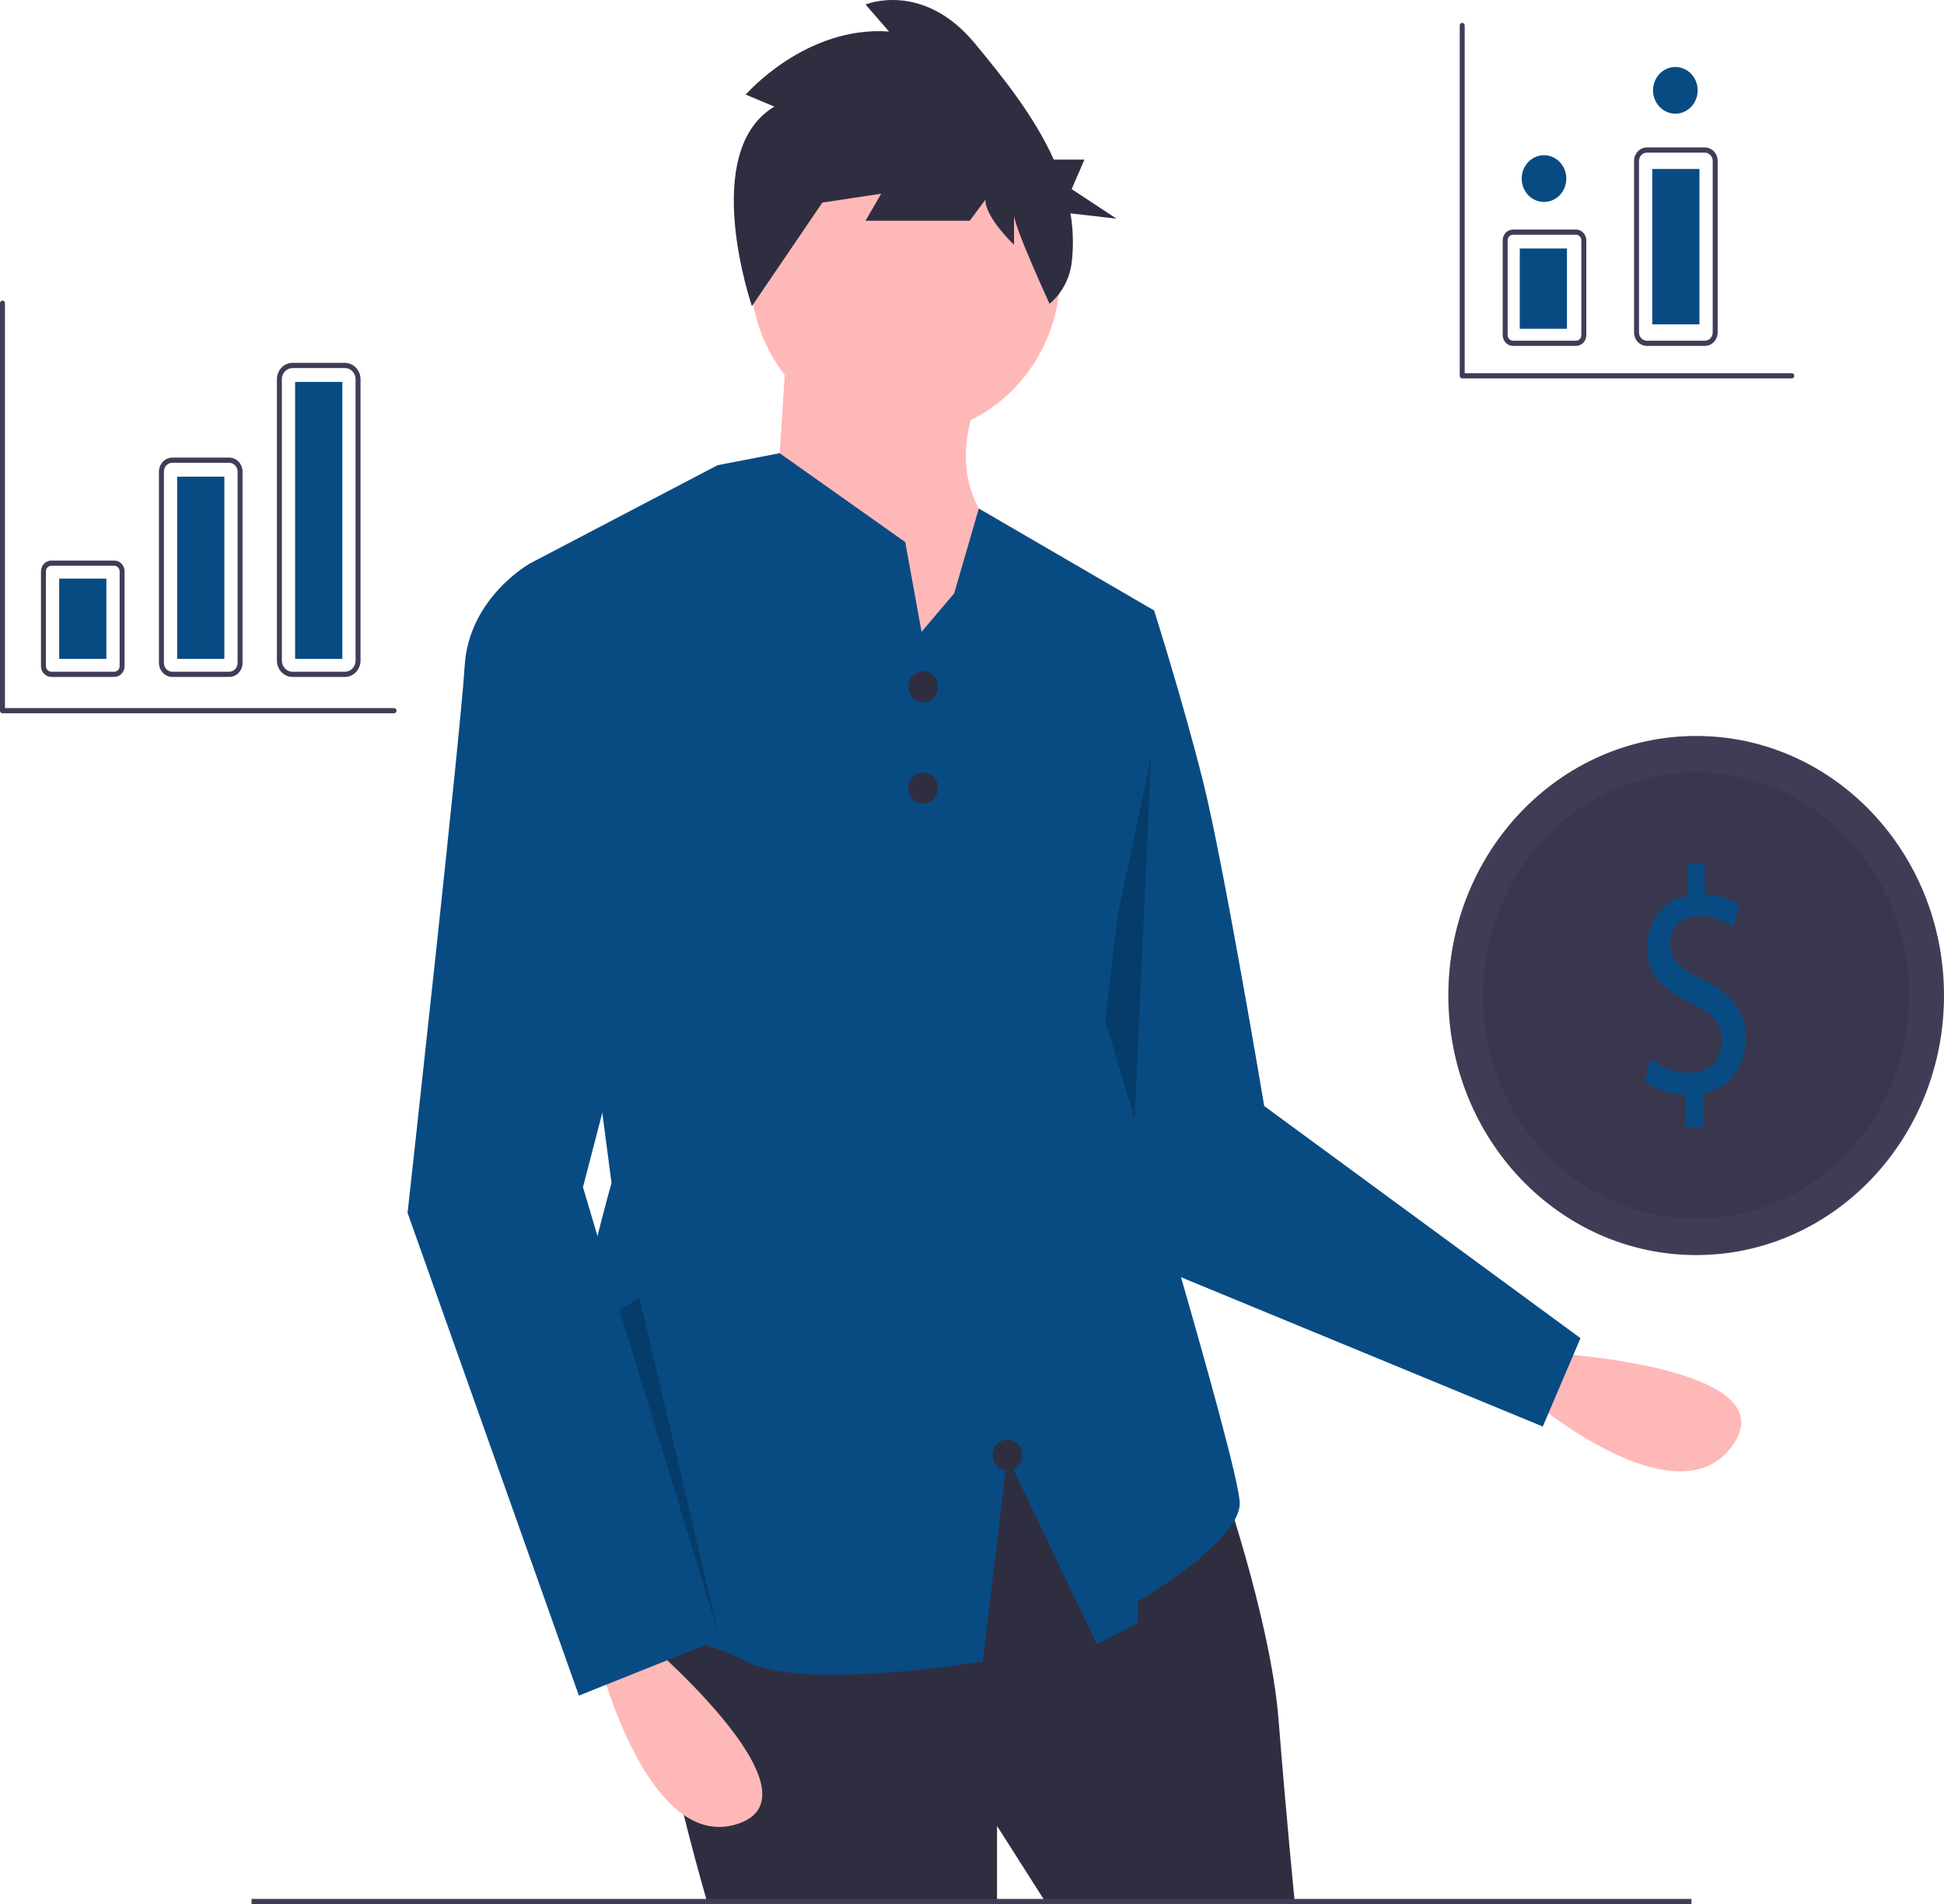 <svg width="434" height="425" viewBox="0 0 434 425" fill="none" xmlns="http://www.w3.org/2000/svg">
<g clip-path="url(#clip0)">
<path d="M345.665 301.957C345.665 301.957 399.357 304.863 386.851 322.561C374.345 340.258 341.484 312.179 341.484 312.179L345.665 301.957Z" fill="#FFB8B8"/>
<path d="M246.721 133.391L257.65 136.252C257.65 136.252 264.025 156.277 268.578 174.395C273.132 192.513 282.239 246.868 282.239 246.868L352.845 298.679L344.424 318.403L250.364 279.588L229.417 193.467L246.721 133.391Z" fill="#084B83"/>
<path opacity="0.2" d="M257.004 168.937L252.93 258.249L261.43 284.802L236.532 265.685L257.004 168.937Z" fill="black"/>
<path d="M271.766 327.445C271.766 327.445 283.605 360.82 285.427 383.706C287.248 406.592 289.069 424.71 289.069 424.71H233.516L222.587 407.546V424.71H157.926C157.926 424.71 139.711 362.728 146.997 355.099C154.283 347.47 223.498 315.049 223.498 315.049L271.766 327.445Z" fill="#2F2E41"/>
<path d="M377.621 423.841H56.159V425H377.621V423.841Z" fill="#3F3D56"/>
<path d="M202.096 97.155C221.209 97.155 236.703 80.932 236.703 60.919C236.703 40.907 221.209 24.683 202.096 24.683C182.983 24.683 167.488 40.907 167.488 60.919C167.488 80.932 182.983 97.155 202.096 97.155Z" fill="#FFB8B8"/>
<path d="M175.685 76.177L172.953 118.134L207.56 166.767L224.864 120.995C224.864 120.995 209.381 110.506 218.489 88.573L175.685 76.177Z" fill="#FFB8B8"/>
<path d="M276.773 335.55C276.773 344.135 254.005 357.483 254.005 357.483V362.251L244.898 367.019L224.863 325.064L219.402 370.831C219.402 370.831 179.327 377.51 166.579 370.831C153.826 364.157 147.452 367.019 129.238 360.345C111.023 353.671 136.524 264.031 136.524 264.031L118.31 125.763L158.103 104.93L160.2 103.829L165.672 102.775L174.06 101.153L202.095 120.995L204.352 133.393L205.741 141.022L213.022 132.437L218.522 113.498L257.651 136.254L246.723 227.794C246.723 227.794 276.773 326.97 276.773 335.55Z" fill="#084B83"/>
<path d="M142.899 365.112C142.899 365.112 184.792 400.394 164.756 407.069C144.72 413.744 133.792 370.833 133.792 370.833L142.899 365.112Z" fill="#FFB8B8"/>
<path d="M127.417 127.67L118.309 125.763C118.309 125.763 104.649 133.391 103.738 148.649C102.827 163.906 90.988 270.707 90.988 270.707L129.238 378.462L160.203 366.065L130.149 264.986L152.917 177.256L127.417 127.67Z" fill="#084B83"/>
<path d="M206.101 156.77C207.934 156.77 209.421 155.214 209.421 153.294C209.421 151.375 207.934 149.818 206.101 149.818C204.267 149.818 202.781 151.375 202.781 153.294C202.781 155.214 204.267 156.77 206.101 156.77Z" fill="#2F2E41"/>
<path d="M206.101 179.364C207.934 179.364 209.421 177.808 209.421 175.888C209.421 173.969 207.934 172.412 206.101 172.412C204.267 172.412 202.781 173.969 202.781 175.888C202.781 177.808 204.267 179.364 206.101 179.364Z" fill="#2F2E41"/>
<path d="M224.913 328.252C226.746 328.252 228.232 326.696 228.232 324.776C228.232 322.856 226.746 321.3 224.913 321.3C223.079 321.3 221.593 322.856 221.593 324.776C221.593 326.696 223.079 328.252 224.913 328.252Z" fill="#2F2E41"/>
<path d="M172.877 23.797L166.48 21.115C166.48 21.115 179.856 5.696 198.467 7.037L193.232 1.003C193.232 1.003 206.027 -4.36 217.659 9.718C223.773 17.119 230.848 25.819 235.258 35.618H242.109L239.25 42.211L249.258 48.803L238.985 47.619C239.597 51.229 239.691 54.914 239.264 58.554C238.823 62.194 237.049 65.513 234.316 67.809V67.809C234.316 67.809 226.382 50.614 226.382 47.932V54.636C226.382 54.636 219.985 48.602 219.985 44.58L216.495 49.273H193.232L196.722 43.239L183.345 45.25L188.58 37.876L167.87 68.328C167.87 68.328 156.011 33.853 172.877 23.797Z" fill="#2F2E41"/>
<path d="M378.671 280.132C409.228 280.132 434 254.194 434 222.199C434 190.204 409.228 164.266 378.671 164.266C348.114 164.266 323.342 190.204 323.342 222.199C323.342 254.194 348.114 280.132 378.671 280.132Z" fill="#3F3D56"/>
<path opacity="0.1" d="M378.671 272.021C404.95 272.021 426.254 249.715 426.254 222.199C426.254 194.683 404.95 172.377 378.671 172.377C352.392 172.377 331.088 194.683 331.088 222.199C331.088 249.715 352.392 272.021 378.671 272.021Z" fill="black"/>
<path d="M376.391 251.599V244.347C372.89 244.276 369.268 242.983 367.156 241.188L368.604 236.378C371.115 238.348 374.159 239.429 377.296 239.465C381.582 239.465 384.479 236.521 384.479 232.429C384.479 228.48 382.125 226.039 377.658 223.885C371.502 221.013 367.699 217.71 367.699 211.464C367.699 205.505 371.26 200.982 376.813 199.905V192.653H380.556V199.618C383.346 199.658 386.068 200.529 388.403 202.13L386.893 206.869C384.654 205.264 382.001 204.413 379.288 204.428C374.641 204.428 372.89 207.73 372.89 210.602C372.89 214.336 375.123 216.203 380.375 218.788C386.592 221.803 389.731 225.536 389.731 231.926C389.731 237.598 386.411 242.911 380.194 244.131V251.599H376.391Z" fill="#084B83"/>
<path opacity="0.2" d="M138.325 292.486L160.454 364.863L142.749 289.551L138.325 292.486Z" fill="black"/>
<path d="M25.503 151.091H11.457C10.845 151.09 10.258 150.835 9.825 150.382C9.392 149.929 9.148 149.314 9.148 148.673V127.532C9.148 126.891 9.392 126.276 9.825 125.823C10.258 125.37 10.845 125.115 11.457 125.114H25.503C26.115 125.115 26.702 125.37 27.135 125.823C27.568 126.276 27.811 126.891 27.812 127.532V148.673C27.811 149.314 27.568 149.929 27.135 150.382C26.702 150.835 26.115 151.09 25.503 151.091V151.091ZM11.457 126.273C11.138 126.273 10.832 126.406 10.607 126.642C10.382 126.878 10.255 127.198 10.254 127.532V148.673C10.255 149.007 10.382 149.327 10.607 149.563C10.832 149.799 11.138 149.932 11.457 149.932H25.503C25.822 149.932 26.127 149.799 26.353 149.563C26.578 149.327 26.705 149.007 26.706 148.673V127.532C26.705 127.198 26.578 126.878 26.353 126.642C26.127 126.406 25.822 126.273 25.503 126.273H11.457Z" fill="#3F3D56"/>
<path d="M51.159 151.091H38.474C37.682 151.09 36.922 150.76 36.361 150.173C35.801 149.586 35.485 148.79 35.484 147.96V105.264C35.485 104.434 35.801 103.639 36.361 103.052C36.922 102.465 37.682 102.135 38.474 102.134H51.159C51.952 102.135 52.712 102.465 53.272 103.052C53.833 103.639 54.148 104.434 54.149 105.264V147.96C54.148 148.79 53.833 149.586 53.272 150.173C52.712 150.76 51.952 151.09 51.159 151.091V151.091ZM38.474 103.292C37.975 103.293 37.496 103.501 37.143 103.871C36.79 104.24 36.592 104.742 36.591 105.264V147.96C36.592 148.483 36.79 148.985 37.143 149.354C37.496 149.724 37.975 149.932 38.474 149.932H51.159C51.658 149.932 52.137 149.724 52.49 149.354C52.843 148.985 53.042 148.483 53.042 147.96V105.264C53.042 104.742 52.843 104.24 52.49 103.871C52.137 103.501 51.658 103.293 51.159 103.292L38.474 103.292Z" fill="#3F3D56"/>
<path d="M77.006 151.091H65.301C64.378 151.09 63.494 150.706 62.841 150.023C62.189 149.34 61.822 148.414 61.821 147.448V84.636C61.822 83.67 62.189 82.744 62.841 82.061C63.494 81.377 64.378 80.993 65.301 80.992H77.006C77.928 80.993 78.813 81.377 79.465 82.061C80.117 82.744 80.484 83.67 80.485 84.636V147.448C80.484 148.414 80.117 149.34 79.465 150.023C78.813 150.706 77.928 151.09 77.006 151.091V151.091ZM65.301 82.151C64.672 82.152 64.068 82.414 63.623 82.879C63.179 83.345 62.928 83.977 62.928 84.636V147.448C62.928 148.106 63.179 148.738 63.623 149.204C64.068 149.67 64.672 149.932 65.301 149.932H77.006C77.635 149.932 78.238 149.67 78.683 149.204C79.128 148.738 79.378 148.106 79.379 147.448V84.636C79.378 83.977 79.128 83.345 78.683 82.879C78.238 82.414 77.635 82.152 77.006 82.151H65.301Z" fill="#3F3D56"/>
<path d="M23.747 129.14H13.213V147.065H23.747V129.14Z" fill="#084B83"/>
<path d="M50.084 106.39H39.549V147.065H50.084V106.39Z" fill="#084B83"/>
<path d="M76.421 85.248H65.886V147.065H76.421V85.248Z" fill="#084B83"/>
<path d="M400.029 84.468H326.442C326.369 84.468 326.297 84.453 326.23 84.424C326.163 84.395 326.102 84.352 326.05 84.299C325.999 84.245 325.958 84.181 325.93 84.111C325.903 84.04 325.888 83.965 325.888 83.889V5.679C325.888 5.526 325.947 5.378 326.05 5.27C326.154 5.161 326.295 5.1 326.442 5.1C326.588 5.1 326.729 5.161 326.833 5.27C326.937 5.378 326.995 5.526 326.995 5.679V83.309H400.029C400.176 83.309 400.317 83.371 400.42 83.479C400.524 83.588 400.583 83.735 400.583 83.889C400.583 84.043 400.524 84.19 400.42 84.299C400.317 84.407 400.176 84.468 400.029 84.468Z" fill="#3F3D56"/>
<path d="M87.973 159.202H0.553C0.481 159.202 0.409 159.187 0.342 159.158C0.274 159.129 0.213 159.086 0.162 159.032C0.111 158.978 0.07 158.914 0.042 158.844C0.014 158.774 -1.88814e-05 158.698 1.87135e-08 158.622V67.668C1.87135e-08 67.514 0.058 67.367 0.162 67.258C0.266 67.149 0.407 67.088 0.553 67.088C0.7 67.088 0.841 67.149 0.945 67.258C1.048 67.367 1.107 67.514 1.107 67.668V158.043H87.973C88.12 158.043 88.261 158.104 88.365 158.213C88.468 158.321 88.526 158.469 88.526 158.622C88.526 158.776 88.468 158.923 88.365 159.032C88.261 159.141 88.12 159.202 87.973 159.202Z" fill="#3F3D56"/>
<path d="M351.837 77.208H337.791C337.178 77.207 336.591 76.952 336.158 76.499C335.725 76.046 335.482 75.431 335.481 74.79V53.648C335.482 53.007 335.725 52.393 336.158 51.939C336.591 51.486 337.178 51.231 337.791 51.23H351.837C352.449 51.231 353.036 51.486 353.469 51.94C353.901 52.393 354.145 53.007 354.146 53.648V74.79C354.145 75.431 353.901 76.045 353.469 76.499C353.036 76.952 352.449 77.207 351.837 77.208ZM337.791 52.389C337.472 52.39 337.166 52.522 336.941 52.758C336.715 52.994 336.588 53.315 336.588 53.648V74.79C336.588 75.124 336.715 75.444 336.941 75.68C337.166 75.916 337.472 76.049 337.791 76.049H351.837C352.156 76.049 352.461 75.916 352.686 75.68C352.912 75.444 353.039 75.124 353.039 74.79V53.648C353.039 53.315 352.912 52.995 352.686 52.758C352.461 52.522 352.156 52.39 351.837 52.389H337.791Z" fill="#3F3D56"/>
<path d="M380.602 77.208H367.674C366.913 77.207 366.184 76.89 365.646 76.327C365.109 75.764 364.806 75.001 364.806 74.204V35.911C364.806 35.115 365.109 34.351 365.647 33.788C366.184 33.225 366.913 32.909 367.674 32.908H380.602C381.362 32.909 382.091 33.225 382.629 33.788C383.167 34.351 383.469 35.115 383.47 35.911V74.204C383.469 75.001 383.167 75.764 382.629 76.327C382.091 76.89 381.362 77.207 380.602 77.208V77.208ZM367.674 34.066C367.207 34.067 366.759 34.261 366.429 34.607C366.098 34.953 365.913 35.422 365.912 35.911V74.204C365.913 74.693 366.098 75.162 366.429 75.508C366.759 75.854 367.207 76.048 367.674 76.049H380.602C381.069 76.048 381.517 75.854 381.847 75.508C382.177 75.162 382.363 74.693 382.363 74.204V35.911C382.363 35.422 382.177 34.953 381.847 34.607C381.517 34.261 381.069 34.067 380.602 34.066H367.674Z" fill="#3F3D56"/>
<path d="M349.828 55.458H339.293V73.382H349.828V55.458Z" fill="#084B83"/>
<path d="M379.405 37.717H368.87V72.398H379.405V37.717Z" fill="#084B83"/>
<path d="M344.7 45.074C347.45 45.074 349.68 42.739 349.68 39.86C349.68 36.98 347.45 34.646 344.7 34.646C341.95 34.646 339.721 36.98 339.721 39.86C339.721 42.739 341.95 45.074 344.7 45.074Z" fill="#084B83"/>
<path d="M374.025 25.377C376.775 25.377 379.004 23.042 379.004 20.163C379.004 17.283 376.775 14.949 374.025 14.949C371.274 14.949 369.045 17.283 369.045 20.163C369.045 23.042 371.274 25.377 374.025 25.377Z" fill="#084B83"/>
</g>
<defs>
<clipPath id="clip0">
<rect width="434" height="425" fill="white"/>
</clipPath>
</defs>
</svg>
